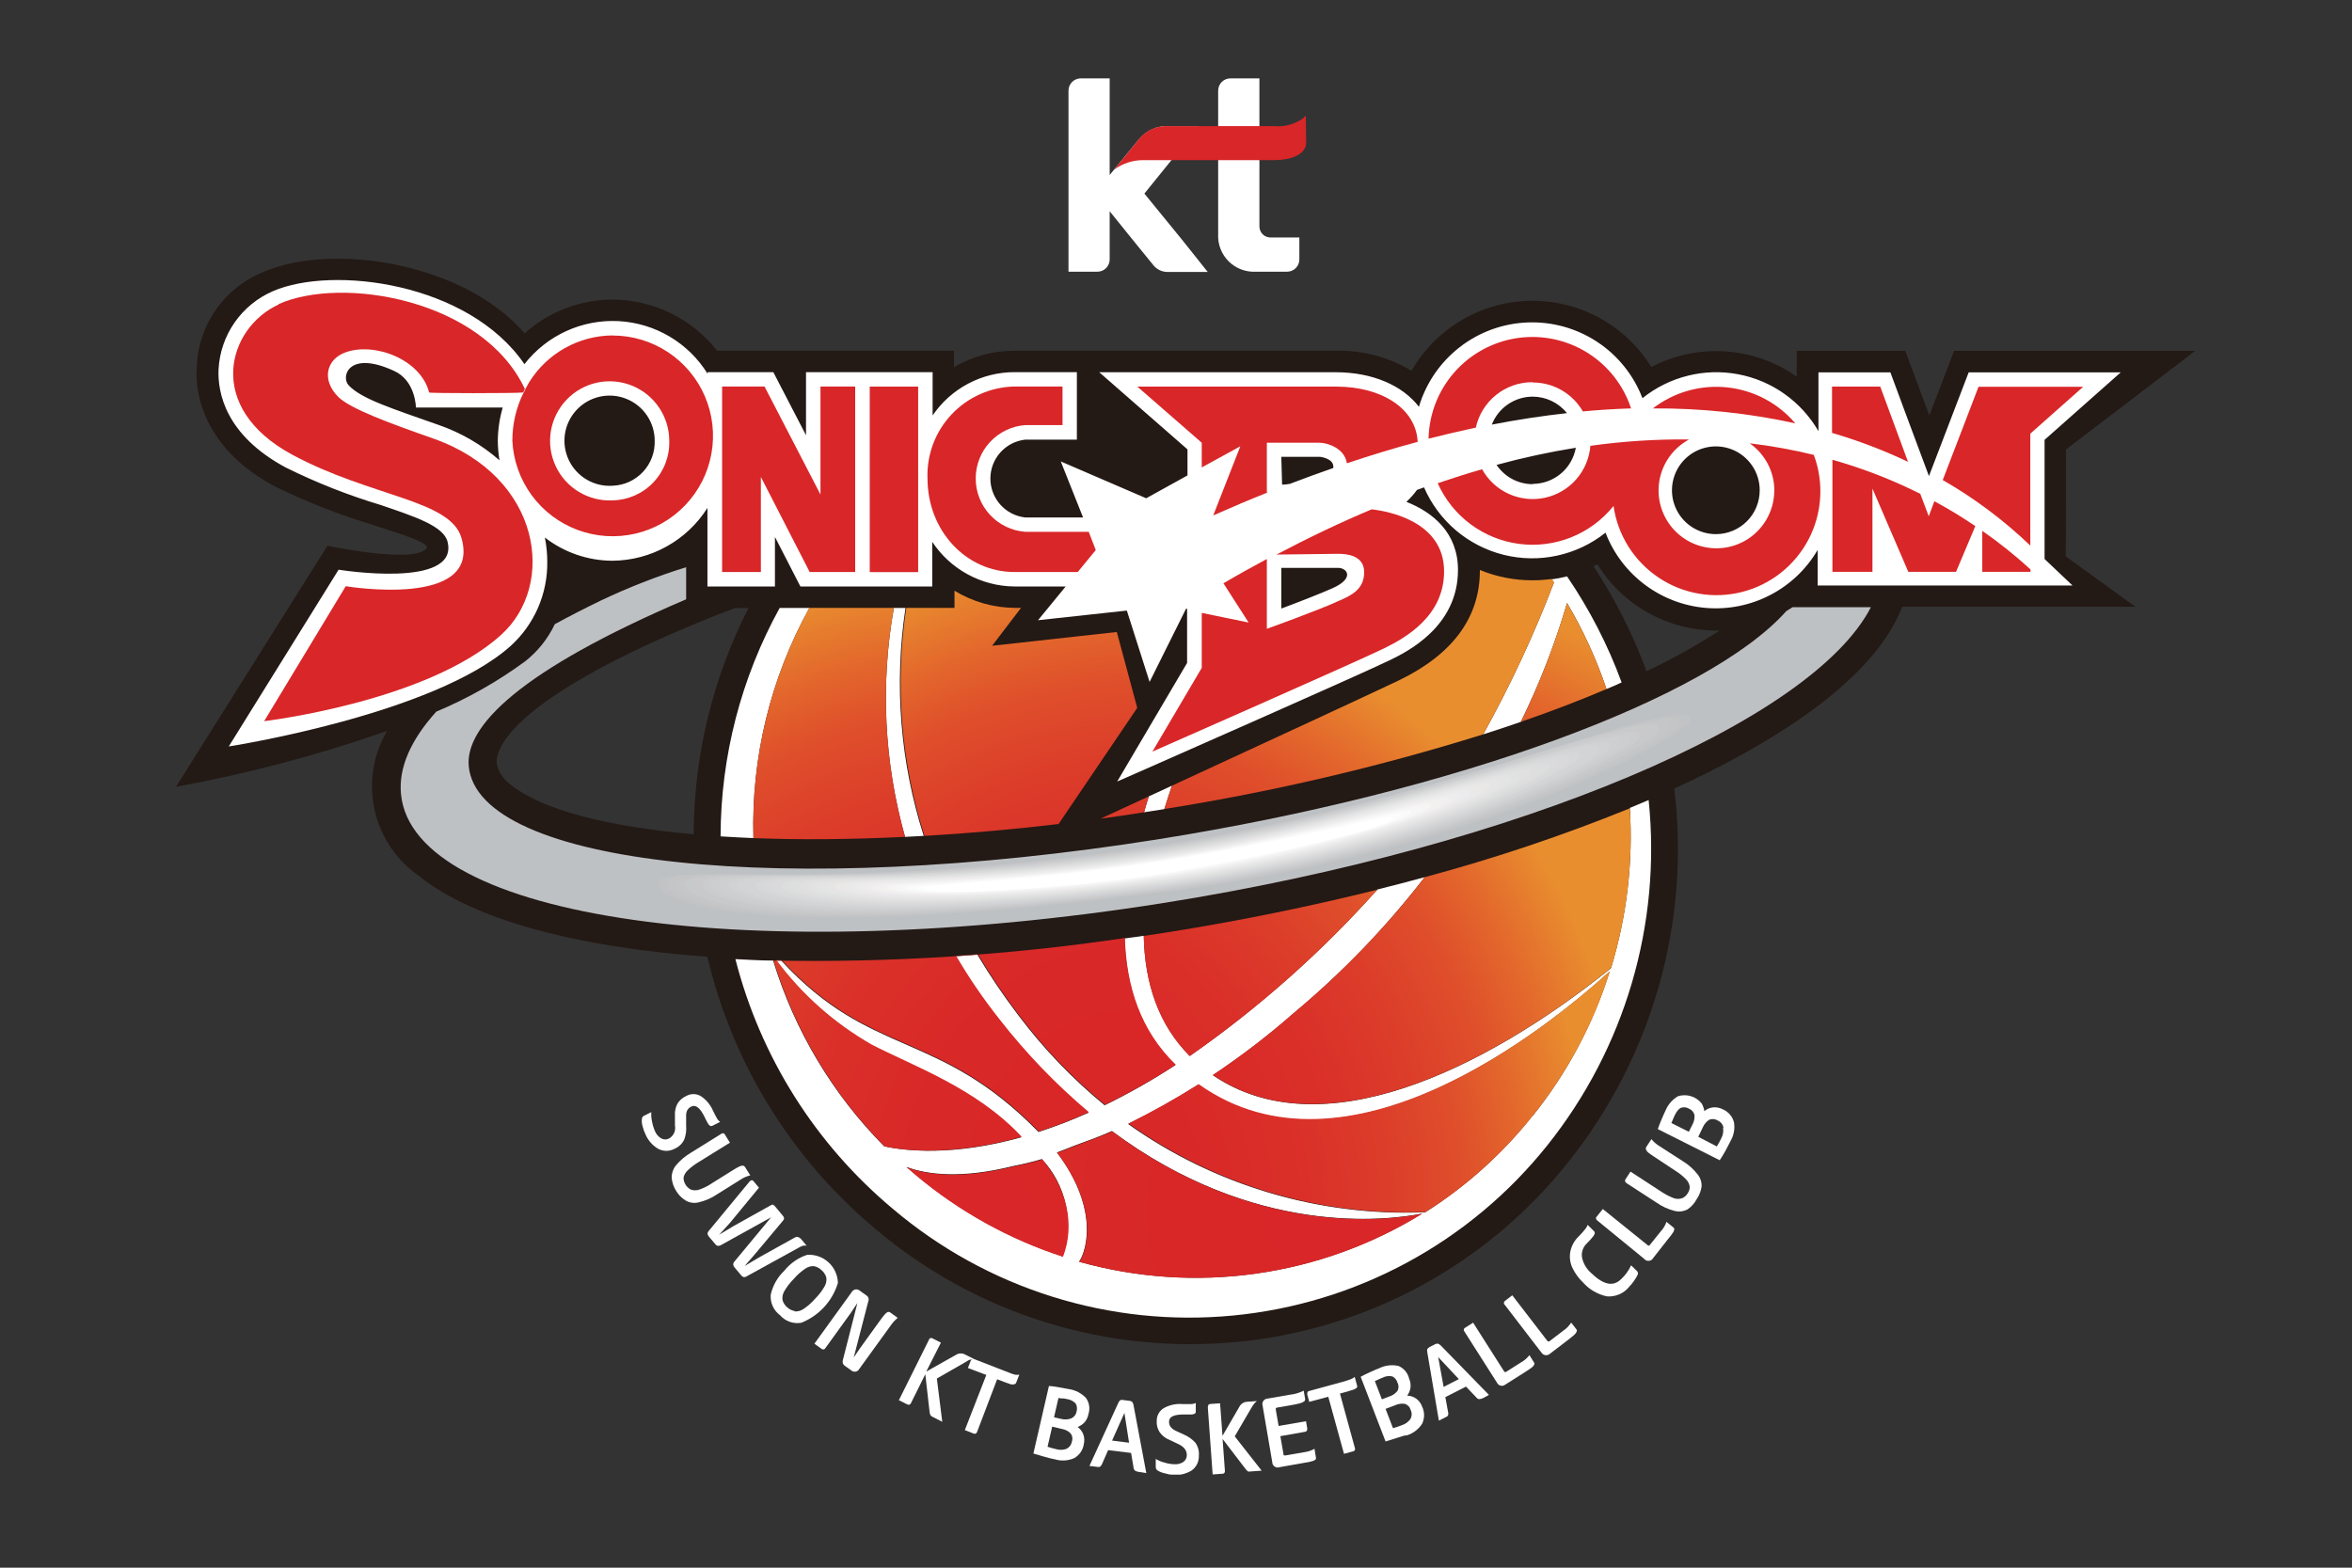 <svg width="120" height="80" viewBox="0 0 120 80" fill="none" xmlns="http://www.w3.org/2000/svg">
<rect x="0" y="0" width="120" height="80" fill="#333333" stroke="none"/>
<g clip-path="url(#clip0_869_4692)">
<path d="M60.306 12.231L58.387 9.879L61.172 6.435H59.651C59.355 6.418 59.059 6.472 58.787 6.593C58.516 6.713 58.277 6.897 58.092 7.129L56.616 8.93V4H55.14C54.974 4 54.815 4.066 54.698 4.183C54.581 4.3 54.515 4.459 54.515 4.625V13.865H55.991C56.157 13.865 56.316 13.799 56.433 13.682C56.55 13.564 56.616 13.405 56.616 13.24V10.78L57.806 12.256L58.82 13.501C58.906 13.617 59.019 13.713 59.149 13.778C59.279 13.844 59.422 13.879 59.568 13.879H61.619L60.306 12.231Z" fill="white"/>
<path d="M64.074 13.865C63.819 13.879 63.563 13.839 63.324 13.748C63.085 13.657 62.868 13.517 62.686 13.336C62.505 13.156 62.364 12.939 62.271 12.7C62.179 12.462 62.138 12.206 62.151 11.951V4.625C62.151 4.542 62.167 4.461 62.199 4.385C62.23 4.308 62.277 4.239 62.335 4.181C62.394 4.123 62.463 4.077 62.54 4.046C62.616 4.015 62.698 3.999 62.78 4H64.256V11.557C64.256 11.706 64.316 11.848 64.421 11.954C64.526 12.059 64.668 12.118 64.817 12.118H66.293V13.24C66.293 13.405 66.228 13.564 66.11 13.682C65.993 13.799 65.834 13.865 65.668 13.865H64.074Z" fill="white"/>
<path d="M66.623 5.894L66.495 6.032C66.049 6.347 65.504 6.491 64.96 6.435H59.617C59.319 6.417 59.022 6.473 58.751 6.598C58.48 6.723 58.245 6.914 58.067 7.154L57.9 7.36L56.837 8.664C57.263 8.345 57.781 8.172 58.313 8.172H64.99C65.801 8.172 66.579 7.931 66.643 7.326C66.645 7.3 66.645 7.273 66.643 7.247L66.623 5.894Z" fill="#D92628"/>
<path d="M105.407 22.937L112 17.904H99.7L98.436 21.2L97.206 17.904H91.671V19.222C90.599 18.465 89.339 18.018 88.03 17.932C86.721 17.845 85.413 18.121 84.251 18.73C83.603 17.681 82.693 16.818 81.611 16.226C80.529 15.633 79.312 15.332 78.079 15.351C76.846 15.371 75.638 15.71 74.575 16.336C73.513 16.962 72.63 17.853 72.015 18.922C70.859 18.224 69.528 17.869 68.178 17.899H51.76C50.675 17.897 49.61 18.186 48.675 18.735V17.899H36.591C35.955 17.09 35.145 16.436 34.22 15.983C33.296 15.531 32.282 15.293 31.253 15.286C29.596 15.293 28 15.907 26.766 17.013C23.637 13.377 16.926 12.379 13.482 13.864C12.482 14.255 11.62 14.934 11.007 15.815C10.394 16.697 10.056 17.741 10.038 18.814C10.038 18.868 9.605 22.47 14.028 24.826C15.647 25.617 17.327 26.276 19.052 26.794C20.099 27.153 21.92 27.655 21.772 27.975C21.162 28.792 16.705 27.852 16.705 27.852L8.98 40.152C12.639 39.483 16.24 38.529 19.75 37.298C19.036 38.512 18.808 39.951 19.112 41.325C19.416 42.7 20.23 43.909 21.389 44.708C24.159 46.937 29.384 48.329 36.09 48.826C37.372 54.258 40.379 59.129 44.66 62.71C47.203 64.863 50.153 66.482 53.334 67.472C56.516 68.461 59.864 68.801 63.179 68.472C66.456 68.151 69.635 67.174 72.526 65.599C75.418 64.025 77.963 61.884 80.01 59.306C82.134 56.646 83.707 53.59 84.636 50.315C85.565 47.041 85.832 43.614 85.422 40.236L86.328 39.818C90.667 37.736 95.626 34.661 97.053 30.962H108.945L105.397 28.393L105.407 22.937ZM25.344 38.976C25.211 37.549 27.986 34.676 37.492 31.026H38.19C36.364 34.602 35.405 38.557 35.391 42.573C30.997 42.184 27.676 41.338 26.087 40.063C25.706 39.813 25.439 39.422 25.344 38.976ZM84 34.243C83.309 32.362 82.403 30.568 81.299 28.895L81.501 28.797C82.14 29.83 83.032 30.683 84.093 31.274C85.153 31.866 86.348 32.176 87.562 32.177H87.735C86.543 32.951 85.301 33.643 84.015 34.248" fill="#231915"/>
<path d="M46.175 42.706L47.13 42.656C45.928 38.903 45.61 34.922 46.2 31.025H45.605C44.911 34.912 45.106 38.905 46.175 42.706Z" fill="white"/>
<path d="M79.287 29.717C78.267 32.386 77.059 34.978 75.671 37.476C76.325 37.269 76.97 37.053 77.594 36.836C78.552 34.885 79.34 32.855 79.951 30.77C80.773 32.16 81.447 33.633 81.963 35.163L82.426 34.967L82.736 34.824C82.034 32.912 81.098 31.095 79.951 29.412C79.694 29.478 79.432 29.529 79.169 29.564L79.287 29.737" fill="white"/>
<path d="M41.295 31.025H39.779C37.809 34.595 36.772 38.604 36.764 42.681C37.31 42.715 37.87 42.745 38.441 42.769C38.322 38.67 39.308 34.614 41.295 31.025Z" fill="white"/>
<path d="M58.815 41.382L59.405 41.289C59.528 40.89 59.656 40.492 59.794 40.093L58.613 40.639C58.525 40.91 58.446 41.18 58.367 41.451L58.815 41.382Z" fill="white"/>
<path d="M82.2 49.402C75.651 54.676 67.376 58.617 61.88 54.868C63.33 53.902 64.714 52.84 66.023 51.69C68.491 49.63 70.726 47.307 72.689 44.762C71.895 44.979 71.09 45.189 70.274 45.392C67.425 48.585 64.213 51.435 60.704 53.884C59.115 52.29 58.407 50.179 58.357 47.754L57.373 47.891C57.447 50.351 58.175 52.629 59.971 54.351C58.812 55.11 57.605 55.795 56.36 56.403C54.718 55.056 53.244 53.518 51.966 51.822C51.209 50.827 50.508 49.791 49.865 48.718L48.763 48.801C49.418 49.922 50.149 50.995 50.953 52.014C52.312 53.758 53.849 55.356 55.538 56.782C54.705 57.155 53.853 57.484 52.985 57.766C47.858 52.516 44.468 54.026 39.863 49.023H39.597C40.9 50.774 42.55 52.238 44.444 53.323C46.539 54.415 49.792 55.542 52.109 58.036C48.596 59.02 46.161 58.725 45.113 58.499C42.482 55.845 40.537 52.591 39.445 49.018C38.795 49.018 38.151 48.974 37.521 48.944C38.793 53.925 41.598 58.379 45.541 61.677C47.924 63.702 50.69 65.229 53.674 66.166C56.658 67.103 59.799 67.432 62.913 67.132C66.026 66.833 69.047 65.912 71.798 64.424C74.549 62.936 76.974 60.911 78.928 58.469C82.907 53.498 84.77 47.16 84.114 40.826L83.154 41.23C83.326 43.982 83.003 46.743 82.2 49.382M54.234 64.117C51.489 63.225 48.942 61.812 46.731 59.955C46.569 59.822 46.412 59.684 46.239 59.547C47.342 59.955 49.078 60.157 51.715 59.498C52.178 59.409 52.66 59.296 53.157 59.148C53.769 59.802 54.19 60.61 54.377 61.486C54.563 62.361 54.507 63.271 54.215 64.117M55.061 64.373C55.464 63.778 56.045 61.613 53.924 58.809C54.21 58.705 54.51 58.587 54.815 58.464C55.484 58.223 56.261 57.933 56.729 57.717C63.991 63.129 70.756 62.282 72.561 61.928C69.973 63.525 67.081 64.568 64.069 64.991C61.057 65.415 57.99 65.209 55.061 64.388M78.185 56.944C76.649 58.879 74.8 60.542 72.714 61.864C67.302 62.08 61.97 60.495 57.555 57.357C58.784 56.752 59.98 56.082 61.137 55.35C68.714 60.762 78.982 52.432 82.126 49.574C81.286 52.258 79.951 54.761 78.19 56.954" fill="white"/>
<path d="M104.315 22.445L108.202 19.001H100.443C100.443 19.001 99.144 22.386 98.416 24.295C97.698 22.386 96.448 19.001 96.448 19.001H92.778V22.002C92.344 21.251 91.752 20.602 91.044 20.101C90.336 19.599 89.528 19.257 88.675 19.097C87.822 18.937 86.945 18.963 86.103 19.175C85.261 19.386 84.475 19.776 83.799 20.32C83.348 19.144 82.541 18.139 81.49 17.446C80.439 16.753 79.198 16.406 77.939 16.454C76.681 16.502 75.47 16.943 74.476 17.715C73.481 18.487 72.753 19.551 72.394 20.758C71.567 19.68 70.037 18.996 68.158 18.996H56.084L60.586 22.932V24.261L58.48 25.427L54.121 23.547L55.258 26.406H52.306C51.817 26.351 51.366 26.119 51.038 25.752C50.711 25.386 50.53 24.912 50.53 24.421C50.53 23.929 50.711 23.455 51.038 23.089C51.366 22.722 51.817 22.49 52.306 22.435H54.943V18.991H51.76C50.936 18.991 50.125 19.192 49.397 19.577C48.669 19.962 48.046 20.519 47.583 21.2V18.991H41.123V22.209C40.395 20.797 39.455 18.991 39.455 18.991H36.104V19.075C35.619 18.294 34.953 17.641 34.161 17.173C33.37 16.705 32.477 16.436 31.559 16.387C30.641 16.339 29.724 16.513 28.888 16.896C28.052 17.278 27.32 17.857 26.756 18.583C23.913 14.421 16.98 13.535 13.925 14.858C13.136 15.199 12.457 15.754 11.967 16.46C11.477 17.166 11.194 17.995 11.15 18.854C11.101 20.005 11.48 22.189 14.569 23.852C16.131 24.627 17.756 25.269 19.425 25.771C21.202 26.376 22.638 26.849 22.835 27.651C23.43 30.071 17.275 29.072 17.275 29.072L11.672 38.091C11.672 38.091 22.146 36.472 26.063 32.954C26.657 32.413 27.13 31.751 27.451 31.013C27.771 30.275 27.932 29.478 27.922 28.674C27.923 28.256 27.881 27.839 27.799 27.429C28.785 28.194 29.996 28.61 31.243 28.615C32.213 28.608 33.166 28.358 34.013 27.886C34.861 27.415 35.577 26.739 36.094 25.919V29.928H39.538V27.4C40.08 28.448 40.837 29.928 40.837 29.928H47.563V27.651C48.021 28.342 48.641 28.911 49.369 29.308C50.097 29.705 50.911 29.918 51.74 29.928H54.372L52.96 31.65L57.492 31.158L58.653 34.799L60.512 31.065H60.566V33.83L56.999 39.882L59.071 38.971C59.489 38.784 69.373 34.435 70.903 33.692C71.764 33.274 74.387 31.995 74.387 29.087C74.387 27.178 73.093 26.135 71.754 25.609C71.955 25.424 72.136 25.22 72.296 24.999L72.655 24.871C73.022 25.717 73.579 26.468 74.283 27.065C74.987 27.661 75.819 28.088 76.714 28.312C77.609 28.535 78.544 28.55 79.446 28.354C80.348 28.158 81.192 27.758 81.914 27.183C82.322 28.242 83.02 29.164 83.929 29.843C84.837 30.522 85.919 30.932 87.05 31.024C88.18 31.116 89.314 30.887 90.32 30.363C91.327 29.84 92.165 29.043 92.738 28.064V29.879H105.742L104.315 28.526V22.445ZM25.477 23.483C24.568 22.688 23.514 22.077 22.373 21.683C20.07 20.866 18.437 20.364 17.787 19.66C17.379 19.223 17.787 17.855 20.104 18.927C21.206 19.419 21.221 20.797 21.221 20.797H25.649C25.488 21.348 25.403 21.92 25.398 22.494C25.401 22.824 25.429 23.153 25.482 23.478M31.258 24.787C30.797 24.819 30.337 24.711 29.938 24.477C29.539 24.244 29.22 23.896 29.021 23.479C28.823 23.062 28.755 22.595 28.825 22.138C28.896 21.681 29.102 21.256 29.418 20.919C29.733 20.581 30.143 20.346 30.593 20.244C31.044 20.142 31.515 20.178 31.945 20.348C32.375 20.517 32.744 20.812 33.004 21.194C33.264 21.576 33.403 22.027 33.403 22.489C33.422 23.078 33.207 23.65 32.805 24.081C32.403 24.511 31.847 24.765 31.258 24.787ZM65.373 23.311H67.341C67.341 23.311 68.025 23.385 68.025 23.803C68.032 23.829 68.032 23.856 68.025 23.882C67.3 24.134 66.564 24.403 65.816 24.689C65.683 24.715 65.548 24.73 65.413 24.733L65.373 23.311ZM67.976 30.022C67.391 30.283 66.219 30.74 65.373 31.055V28.979H68.281C68.714 28.979 69.147 29.5 67.976 30.022ZM78.2 20.241C78.535 20.242 78.866 20.318 79.168 20.463C79.471 20.609 79.737 20.82 79.946 21.082C78.711 21.22 77.432 21.412 76.114 21.668C76.277 21.247 76.564 20.886 76.936 20.632C77.308 20.377 77.749 20.241 78.2 20.241ZM78.2 24.708C77.835 24.707 77.477 24.617 77.155 24.446C76.833 24.274 76.559 24.026 76.355 23.724C77.686 23.36 79.036 23.068 80.399 22.849C80.307 23.365 80.036 23.833 79.634 24.17C79.232 24.507 78.724 24.692 78.2 24.694M87.548 27.257C87.105 27.258 86.671 27.127 86.302 26.882C85.933 26.636 85.645 26.287 85.475 25.877C85.305 25.468 85.261 25.017 85.347 24.583C85.433 24.148 85.647 23.749 85.96 23.435C86.273 23.122 86.672 22.909 87.107 22.823C87.542 22.736 87.992 22.781 88.402 22.951C88.811 23.121 89.16 23.409 89.406 23.778C89.652 24.146 89.782 24.58 89.781 25.023C89.781 25.616 89.546 26.184 89.127 26.603C88.708 27.021 88.14 27.257 87.548 27.257Z" fill="white"/>
<path d="M61.9 26.302C62.844 25.884 63.769 25.491 64.684 25.127H64.635V22.593H67.322C67.705 22.593 68.601 22.858 68.719 23.641C69.954 23.227 71.154 22.863 72.33 22.548C72.251 20.856 70.505 19.729 68.178 19.729H58.028L61.314 22.593V23.852L63.282 22.775L61.9 26.302Z" fill="#D92628"/>
<path d="M68.276 28.261C68.689 28.261 69.6 28.329 69.6 29.2C69.6 30.071 68.955 30.386 68.276 30.676C67.292 31.134 64.635 32.088 64.635 32.088V28.526C63.907 28.92 63.159 29.328 62.421 29.766L63.705 31.768L61.314 31.276V34.081L58.795 38.356C58.795 38.356 69.073 33.835 70.603 33.092C71.72 32.546 73.678 31.439 73.678 29.156C73.678 26.607 70.829 26.086 69.983 25.992C68.419 26.648 66.8 27.418 65.127 28.3L68.276 28.261Z" fill="#D92628"/>
<path d="M31.253 17.117C30.401 17.123 29.565 17.345 28.822 17.761C28.078 18.177 27.453 18.775 27.002 19.498L26.914 19.655L26.796 19.867V19.896L26.712 20.039C26.333 20.804 26.138 21.646 26.141 22.499C26.191 23.5 26.534 24.464 27.126 25.272C27.719 26.08 28.535 26.697 29.475 27.045C30.414 27.394 31.435 27.459 32.412 27.233C33.388 27.007 34.276 26.5 34.967 25.774C35.658 25.048 36.12 24.135 36.297 23.149C36.475 22.163 36.359 21.146 35.964 20.225C35.569 19.304 34.913 18.52 34.076 17.968C33.24 17.416 32.26 17.122 31.258 17.122M31.258 25.535C30.651 25.565 30.049 25.413 29.529 25.098C29.009 24.783 28.596 24.319 28.342 23.766C28.088 23.214 28.006 22.598 28.106 21.998C28.206 21.399 28.484 20.843 28.903 20.402C29.322 19.962 29.863 19.657 30.457 19.527C31.051 19.398 31.67 19.449 32.234 19.675C32.799 19.901 33.283 20.29 33.623 20.794C33.964 21.297 34.146 21.891 34.146 22.499C34.157 22.889 34.091 23.276 33.952 23.64C33.812 24.003 33.602 24.336 33.334 24.618C33.066 24.9 32.744 25.127 32.388 25.284C32.031 25.441 31.647 25.526 31.258 25.535Z" fill="#D92628"/>
<path d="M14.22 15.537C11.632 16.713 10.387 20.767 14.919 23.208C18.924 25.363 22.988 25.5 23.544 27.454C24.582 31.08 17.64 29.914 17.64 29.914L13.477 36.802C13.477 36.802 21.772 35.818 25.556 32.408C28.409 29.845 27.622 24.325 22.112 22.381C19.898 21.604 17.881 20.866 17.266 20.261C16.38 19.385 16.66 18.337 17.61 17.988C19.086 17.436 21.467 18.332 21.895 20.029C21.895 20.074 26.323 20.074 26.692 20.029C26.722 19.965 26.751 19.911 26.781 19.852C24.621 15.257 17.433 14.071 14.205 15.523" fill="#D92628"/>
<path d="M41.861 25.235L39.007 19.724H36.842V29.19H38.82V24.339L41.31 29.19H43.632V19.724H41.861V25.235Z" fill="#D92628"/>
<path d="M46.845 19.729H44.375V29.195H46.845V19.729Z" fill="#D92628"/>
<path d="M55.548 27.139H52.311C51.623 27.088 50.98 26.779 50.511 26.274C50.041 25.769 49.781 25.105 49.781 24.416C49.781 23.726 50.041 23.062 50.511 22.557C50.98 22.052 51.623 21.743 52.311 21.692H54.21V19.724H51.75C51.149 19.737 50.557 19.869 50.008 20.113C49.46 20.356 48.965 20.707 48.553 21.144C48.141 21.581 47.819 22.095 47.608 22.657C47.397 23.219 47.3 23.818 47.322 24.418C47.322 27.08 49.29 29.19 51.75 29.19H54.987L55.907 28.069L55.548 27.139Z" fill="#D92628"/>
<path d="M101.137 29.181H103.597V29.058C102.821 28.348 102 27.69 101.137 27.09V29.181Z" fill="#D92628"/>
<path d="M103.587 22.13L106.283 19.739H100.945L99.119 24.497C100.739 25.426 102.239 26.55 103.587 27.842V22.13Z" fill="#D92628"/>
<path d="M95.931 19.729H93.471V22.091C94.8 22.481 96.097 22.974 97.348 23.567L95.931 19.729Z" fill="#D92628"/>
<path d="M98.406 26.346L97.973 25.2C96.538 24.48 95.037 23.898 93.491 23.463V29.18H95.533V24.934L97.363 29.18H99.798L100.782 26.848C100.108 26.389 99.41 25.965 98.691 25.579L98.406 26.346Z" fill="#D92628"/>
<path d="M78.195 19.518C78.714 19.517 79.225 19.652 79.675 19.912C80.125 20.171 80.498 20.544 80.758 20.994C81.604 20.915 82.431 20.866 83.218 20.841C82.828 19.653 82.03 18.641 80.965 17.984C79.9 17.328 78.637 17.069 77.4 17.254C76.163 17.439 75.031 18.056 74.205 18.995C73.379 19.934 72.912 21.136 72.886 22.386C73.703 22.18 74.51 21.988 75.297 21.82C75.442 21.162 75.808 20.573 76.334 20.151C76.861 19.729 77.516 19.501 78.19 19.503" fill="#D92628"/>
<path d="M90.524 25.048C90.521 25.569 90.379 26.08 90.114 26.529C89.849 26.978 89.47 27.349 89.015 27.604C88.56 27.859 88.046 27.988 87.524 27.98C87.003 27.972 86.493 27.825 86.047 27.556C85.6 27.286 85.233 26.903 84.983 26.446C84.733 25.989 84.608 25.473 84.621 24.952C84.635 24.431 84.786 23.922 85.06 23.479C85.334 23.035 85.72 22.671 86.18 22.425C84.495 22.408 82.811 22.516 81.142 22.75C81.091 23.383 80.839 23.982 80.421 24.459C80.004 24.936 79.443 25.267 78.823 25.401C78.204 25.535 77.557 25.466 76.979 25.204C76.402 24.942 75.924 24.501 75.617 23.946C74.875 24.159 74.121 24.397 73.353 24.659C73.723 25.488 74.3 26.209 75.028 26.751C75.757 27.293 76.612 27.639 77.512 27.756C78.413 27.872 79.328 27.755 80.17 27.416C81.013 27.078 81.754 26.528 82.323 25.82C82.428 26.557 82.688 27.264 83.085 27.894C83.481 28.524 84.006 29.063 84.625 29.477C85.244 29.891 85.943 30.17 86.677 30.295C87.411 30.421 88.163 30.391 88.884 30.207C89.606 30.023 90.28 29.689 90.864 29.227C91.448 28.765 91.928 28.185 92.273 27.526C92.618 26.866 92.82 26.141 92.866 25.398C92.912 24.655 92.802 23.91 92.541 23.213C91.464 22.95 90.371 22.753 89.27 22.622C89.66 22.895 89.978 23.258 90.197 23.68C90.416 24.103 90.53 24.572 90.529 25.048" fill="#D92628"/>
<path d="M91.597 21.604C90.716 20.567 89.469 19.91 88.116 19.768C86.763 19.626 85.407 20.01 84.33 20.841C86.773 20.825 89.21 21.081 91.597 21.604Z" fill="#D92628"/>
<path d="M91.454 30.986C91.351 31.05 91.247 31.124 91.139 31.183C87.203 35.611 74.436 40.393 59.031 42.838C40.124 45.835 24.404 44.167 23.917 39.109C23.721 37.092 26.436 34.248 35.007 30.583V28.944C33.521 29.407 32.069 29.974 30.663 30.642C29.836 31.042 29.051 31.445 28.306 31.852C27.956 32.592 27.439 33.24 26.796 33.746C25.391 34.779 23.868 35.642 22.259 36.315C20.97 37.746 20.326 39.168 20.459 40.526C21.074 46.922 38.481 49.382 59.327 46.086C77.594 43.188 92.453 36.811 95.454 30.986H91.454Z" fill="#BEC1C4"/>
<path d="M58.962 45.618C37.064 48.378 33.275 45.82 33.142 45.21C32.823 43.69 40.975 45.795 58.726 43.153C73.909 40.895 87.508 34.676 86.692 36.684C86.446 37.289 76.679 43.385 58.962 45.618Z" fill="#BEC1C4"/>
<path d="M58.977 45.584C37.649 48.275 33.723 45.82 33.595 45.215C33.275 43.739 41.369 45.766 58.741 43.183C73.634 40.964 86.923 34.883 86.185 36.841C85.963 37.431 76.345 43.39 58.977 45.584Z" fill="#C1C3C5"/>
<path d="M58.997 45.544C38.239 48.177 34.176 45.82 34.043 45.215C33.733 43.788 41.757 45.736 58.756 43.207C73.358 41.033 86.308 35.089 85.673 37.003C85.476 37.579 75.966 43.399 58.997 45.544Z" fill="#C3C5C7"/>
<path d="M59.017 45.51C38.845 48.073 34.628 45.82 34.495 45.22C34.185 43.837 42.151 45.712 58.771 43.252C73.078 41.116 85.747 35.321 85.166 37.185C84.989 37.751 75.612 43.414 59.017 45.549" fill="#C5C6C8"/>
<path d="M59.036 45.475C39.41 47.975 35.076 45.82 34.928 45.22C34.628 43.886 42.53 45.682 58.771 43.252C72.788 41.156 85.142 35.503 84.645 37.318C84.492 37.869 75.238 43.389 59.022 45.466" fill="#C7C9CA"/>
<path d="M59.051 45.441C40.001 47.872 35.529 45.82 35.391 45.225C35.101 43.931 42.933 45.653 58.8 43.286C72.522 41.234 84.566 35.724 84.148 37.486C84.02 38.032 74.898 43.389 59.056 45.441" fill="#C9C9CC"/>
<path d="M59.071 45.407C40.586 47.768 35.976 45.825 35.843 45.224C35.553 43.98 43.327 45.628 58.82 43.311C72.246 41.303 83.981 35.931 83.641 37.648C83.533 38.184 74.539 43.409 59.071 45.407Z" fill="#CBCCCE"/>
<path d="M59.09 45.372C41.172 47.67 36.429 45.825 36.291 45.23C36.011 44.029 43.715 45.599 58.835 43.335C71.966 41.367 83.735 36.251 83.129 37.81C83.159 38.346 74.185 43.414 59.09 45.372Z" fill="#CCCECF"/>
<path d="M59.11 45.338C41.762 47.567 36.882 45.83 36.739 45.23C36.468 44.078 44.119 45.569 58.849 43.365C71.691 41.436 83.193 36.477 82.623 37.953C82.687 38.479 73.826 43.399 59.11 45.333" fill="#CECFD1"/>
<path d="M59.13 45.298C42.348 47.468 37.329 45.825 37.192 45.234C36.926 44.123 44.498 45.544 58.864 43.389C71.41 41.505 82.657 36.698 82.111 38.13C82.219 38.652 73.472 43.419 59.13 45.298Z" fill="#D0D2D3"/>
<path d="M59.145 45.254C42.933 47.355 37.782 45.815 37.639 45.225C37.379 44.162 44.891 45.505 58.879 43.404C71.135 41.564 82.116 36.915 81.604 38.282C81.747 38.775 73.112 43.414 59.145 45.254Z" fill="#D3D4D4"/>
<path d="M59.164 45.254C43.523 47.291 38.235 45.849 38.087 45.254C37.836 44.236 45.28 45.5 58.894 43.458C70.859 41.657 81.575 37.161 81.097 38.469C81.279 38.961 72.734 43.444 59.164 45.244" fill="#D4D4D7"/>
<path d="M59.199 45.195C44.124 47.163 38.697 45.825 38.535 45.239C38.289 44.255 45.669 45.461 58.904 43.468C70.574 41.707 81.043 37.372 80.581 38.617C80.802 39.109 72.394 43.434 59.179 45.195" fill="#D5D7D8"/>
<path d="M59.199 45.161C44.694 47.06 39.13 45.83 38.982 45.244C38.746 44.314 46.057 45.431 58.923 43.493C70.298 41.776 80.492 37.589 80.079 38.775C80.34 39.267 72.045 43.439 59.204 45.17" fill="#D9D9D9"/>
<path d="M59.199 45.126C45.265 46.961 39.568 45.83 39.415 45.249C39.189 44.364 46.436 45.402 58.923 43.522C70.003 41.844 79.941 37.82 79.548 38.937C79.848 39.429 71.676 43.439 59.199 45.126Z" fill="#DAD9DB"/>
<path d="M59.238 45.092C45.87 46.858 40.05 45.83 39.888 45.249C39.671 44.413 46.849 45.377 58.958 43.547C69.747 41.913 79.42 38.046 79.061 39.119C79.4 39.577 71.331 43.463 59.238 45.111" fill="#DCDDDD"/>
<path d="M59.258 45.057C46.466 46.76 40.488 45.83 40.335 45.254C40.129 44.457 47.223 45.348 58.972 43.572C69.467 41.977 78.879 38.268 78.554 39.262C78.928 39.709 70.972 43.449 59.258 45.057Z" fill="#DEDEDE"/>
<path d="M59.277 45.018C47.051 46.681 40.941 45.83 40.783 45.254C40.586 44.506 47.632 45.318 58.987 43.601C69.191 42.046 78.342 38.494 78.042 39.419C78.46 39.862 70.618 43.478 59.277 45.018Z" fill="#E1E0E0"/>
<path d="M59.292 44.983C47.637 46.583 41.388 45.83 41.236 45.259C41.044 44.551 48.02 45.294 59.002 43.626C68.916 42.115 77.801 38.706 77.535 39.581C77.988 40.014 70.264 43.483 59.292 44.993" fill="#E1E2E2"/>
<path d="M59.312 44.949C48.222 46.479 41.841 45.83 41.684 45.259C41.502 44.6 48.414 45.259 59.022 43.65C68.635 42.174 77.265 38.942 77.024 39.744C77.516 40.162 69.904 43.488 59.312 44.949Z" fill="#E4E4E4"/>
<path d="M59.331 44.915C48.813 46.391 42.294 45.835 42.136 45.264C41.979 44.693 48.803 45.234 59.036 43.675C68.384 42.253 76.748 39.168 76.517 39.906C77.048 40.314 69.55 43.493 59.331 44.915Z" fill="#E6E5E5"/>
<path d="M59.351 44.88C49.398 46.277 42.746 45.835 42.584 45.264C42.422 44.693 49.196 45.21 59.051 43.704C68.079 42.317 76.183 39.389 76.005 40.063C76.581 40.467 69.191 43.507 59.351 44.88Z" fill="#E9E8E7"/>
<path d="M59.366 44.846C49.983 46.179 43.194 45.83 43.032 45.269C42.869 44.708 49.585 45.18 59.066 43.729C67.804 42.386 75.646 39.616 75.499 40.226C76.109 40.62 68.837 43.498 59.366 44.846Z" fill="#EAE9EA"/>
<path d="M59.386 44.811C50.574 46.076 43.642 45.835 43.484 45.269C43.342 44.777 49.979 45.151 59.081 43.754C67.523 42.455 75.105 39.842 74.992 40.388C75.641 40.772 68.478 43.503 59.386 44.816" fill="#EBEAEC"/>
<path d="M59.405 44.762C51.159 45.963 44.099 45.825 43.932 45.254C43.799 44.816 50.367 45.106 59.095 43.778C67.248 42.519 74.569 40.059 74.48 40.541C75.169 40.915 68.124 43.493 59.405 44.767" fill="#EEEDEE"/>
<path d="M59.425 44.762C51.745 45.894 44.552 45.859 44.38 45.298C44.262 44.91 50.776 45.121 59.14 43.822C67.012 42.602 74.052 40.305 73.998 40.723C74.726 41.087 67.789 43.522 59.45 44.752" fill="#F1EFEF"/>
<path d="M59.44 44.703C52.335 45.766 45.005 45.835 44.832 45.279C44.724 44.929 51.15 45.067 59.13 43.832C66.692 42.656 73.486 40.511 73.462 40.88C74.229 41.234 67.41 43.522 59.44 44.713" fill="#F2F1F0"/>
<path d="M59.459 44.669C52.921 45.653 45.457 45.835 45.28 45.279C45.182 44.978 51.543 45.042 59.145 43.857C66.416 42.725 72.95 40.737 72.955 41.033C73.762 41.377 67.051 43.493 59.459 44.669Z" fill="#F5F5F5"/>
<path d="M59.479 44.634C53.506 45.559 45.915 45.835 45.703 45.284C45.62 45.023 51.912 45.013 59.135 43.886C66.111 42.794 72.384 40.964 72.419 41.19C73.26 41.53 66.667 43.517 59.45 44.634" fill="#F6F6F6"/>
<path d="M59.499 44.6C54.087 45.441 46.367 45.835 46.18 45.283C46.106 45.072 52.325 44.983 59.174 43.911C65.86 42.858 71.873 41.185 71.936 41.352C72.822 41.677 66.338 43.502 59.499 44.6Z" fill="#FAFAFA"/>
<path d="M59.514 44.565C54.682 45.343 46.825 45.835 46.628 45.289C46.564 45.116 52.719 44.959 59.189 43.936C65.585 42.952 71.331 41.412 71.43 41.515C72.35 41.83 65.978 43.483 59.514 44.565Z" fill="#FBFCFC"/>
<path d="M59.533 44.526C55.268 45.239 47.287 45.83 47.076 45.289C47.027 45.161 53.108 44.929 59.209 43.965C65.309 43.001 70.79 41.633 70.918 41.677C71.902 41.982 65.624 43.513 59.533 44.526Z" fill="white"/>
<path d="M45.605 31.02H41.295C39.308 34.61 38.322 38.668 38.441 42.769C40.822 42.863 43.425 42.838 46.175 42.706C45.109 38.903 44.914 34.909 45.605 31.02Z" fill="url(#paint0_radial_869_4692)"/>
<path d="M39.465 49.018C40.557 52.592 42.503 55.848 45.132 58.504C46.18 58.725 48.616 58.996 52.129 58.012C49.811 55.517 46.559 54.391 44.463 53.298C42.569 52.214 40.919 50.75 39.617 48.998H39.883C44.488 54.002 47.878 52.492 53.004 57.741C53.873 57.459 54.725 57.131 55.558 56.757C53.869 55.332 52.333 53.734 50.977 51.99C50.171 50.972 49.437 49.898 48.783 48.777L49.89 48.693C50.529 49.767 51.229 50.804 51.986 51.798C53.263 53.494 54.738 55.032 56.38 56.378C57.624 55.771 58.83 55.087 59.991 54.332C58.195 52.605 57.467 50.337 57.393 47.867C51.459 48.747 45.462 49.132 39.465 49.018Z" fill="url(#paint1_radial_869_4692)"/>
<path d="M50.618 32.954L52.094 31.02H51.784C50.696 31.014 49.629 30.712 48.699 30.145V31.02H46.239C45.649 34.919 45.967 38.901 47.169 42.656C49.378 42.528 51.671 42.327 54.008 42.051L58.023 36.123L56.98 32.251L50.618 32.954Z" fill="url(#paint2_radial_869_4692)"/>
<path d="M70.273 45.402C66.83 46.258 63.253 46.991 59.563 47.576L58.352 47.763C58.402 50.189 59.11 52.299 60.699 53.894C64.21 51.445 67.423 48.595 70.273 45.402Z" fill="url(#paint3_radial_869_4692)"/>
<path d="M53.177 59.168C52.685 59.316 52.193 59.429 51.735 59.517C49.098 60.177 47.361 59.975 46.259 59.566L46.727 59.975C48.939 61.83 51.488 63.243 54.234 64.137C54.874 62.474 54.411 60.619 53.177 59.168Z" fill="url(#paint4_radial_869_4692)"/>
<path d="M77.594 36.836C79.146 36.301 80.602 35.744 81.963 35.163C81.448 33.634 80.773 32.163 79.951 30.775C79.339 32.858 78.551 34.886 77.594 36.836Z" fill="url(#paint5_radial_869_4692)"/>
<path d="M72.684 44.777H72.689V44.772L72.684 44.777Z" fill="url(#paint6_radial_869_4692)"/>
<path d="M83.154 41.249C79.742 42.635 76.246 43.808 72.689 44.762C70.726 47.304 68.49 49.624 66.023 51.68C64.714 52.83 63.33 53.892 61.88 54.858C67.376 58.607 75.656 54.666 82.2 49.392C83.002 46.757 83.325 43.999 83.154 41.249Z" fill="url(#paint7_radial_869_4692)"/>
<path d="M72.739 61.849C74.825 60.527 76.674 58.864 78.21 56.929C79.971 54.736 81.305 52.233 82.145 49.549C79.002 52.408 68.734 60.723 61.157 55.325C59.999 56.058 58.804 56.728 57.575 57.333C61.99 60.475 67.323 62.064 72.739 61.849Z" fill="url(#paint8_radial_869_4692)"/>
<path d="M56.739 57.736C56.271 57.953 55.489 58.228 54.825 58.484C54.52 58.607 54.22 58.725 53.934 58.828C56.065 61.633 55.474 63.797 55.071 64.393C57.999 65.214 61.067 65.42 64.079 64.996C67.091 64.573 69.982 63.53 72.571 61.933C70.775 62.302 64.01 63.138 56.739 57.736Z" fill="url(#paint9_radial_869_4692)"/>
<path d="M59.405 41.289L58.815 41.387L59.405 41.289Z" fill="url(#paint10_radial_869_4692)"/>
<path d="M78.19 29.613C77.269 29.615 76.356 29.436 75.504 29.087V29.116C75.504 31.503 74.121 33.382 71.4 34.706C70.564 35.114 64.65 37.849 59.794 40.093C59.656 40.492 59.528 40.89 59.405 41.284C64.912 40.41 70.348 39.137 75.671 37.475C77.059 34.978 78.267 32.386 79.287 29.717L79.169 29.544C78.844 29.59 78.517 29.613 78.19 29.613Z" fill="url(#paint11_radial_869_4692)"/>
<path d="M58.613 40.639L56.153 41.776C56.891 41.677 57.629 41.569 58.377 41.451C58.446 41.18 58.525 40.91 58.613 40.639Z" fill="url(#paint12_radial_869_4692)"/>
<path d="M32.788 57.485C32.749 57.361 32.736 57.231 32.749 57.102C32.75 57.067 32.761 57.034 32.78 57.005C32.799 56.976 32.826 56.954 32.857 56.939L33.231 56.752C33.218 56.917 33.231 57.083 33.27 57.244C33.301 57.414 33.352 57.579 33.423 57.736C33.487 57.886 33.597 58.012 33.738 58.095C33.8 58.129 33.869 58.147 33.939 58.147C34.01 58.147 34.079 58.129 34.141 58.095C34.253 58.029 34.341 57.931 34.394 57.813C34.447 57.695 34.462 57.563 34.436 57.436V56.944C34.42 56.735 34.461 56.526 34.554 56.339C34.656 56.16 34.813 56.018 35.002 55.935C35.116 55.868 35.246 55.832 35.379 55.832C35.511 55.832 35.641 55.868 35.755 55.935C36.029 56.116 36.244 56.373 36.375 56.673C36.463 56.857 36.532 56.99 36.581 57.072C36.62 57.144 36.676 57.204 36.744 57.249L36.345 57.451C36.327 57.461 36.307 57.466 36.286 57.466C36.266 57.466 36.245 57.461 36.227 57.451C36.18 57.417 36.141 57.374 36.114 57.323C36.051 57.214 35.994 57.103 35.942 56.988C35.716 56.531 35.494 56.359 35.273 56.467C35.179 56.508 35.102 56.582 35.056 56.673C35.014 56.778 34.997 56.891 35.007 57.003V57.436C35.029 57.68 34.995 57.925 34.909 58.154C34.807 58.365 34.632 58.532 34.417 58.622C34.288 58.692 34.143 58.729 33.996 58.729C33.849 58.729 33.705 58.692 33.575 58.622C33.294 58.455 33.072 58.203 32.941 57.904C32.875 57.77 32.824 57.63 32.788 57.485Z" fill="white"/>
<path d="M34.269 60.108C34.264 59.882 34.337 59.661 34.476 59.483C34.696 59.217 34.961 58.993 35.258 58.819L36.793 57.864C36.808 57.852 36.825 57.842 36.844 57.836C36.862 57.83 36.882 57.828 36.901 57.83C36.931 57.83 36.955 57.854 36.985 57.898L37.241 58.312L35.652 59.296C35.443 59.419 35.25 59.566 35.076 59.734C34.974 59.832 34.903 59.959 34.874 60.098C34.875 60.225 34.91 60.349 34.977 60.456C35.044 60.564 35.14 60.651 35.253 60.708C35.389 60.754 35.536 60.754 35.671 60.708C35.902 60.63 36.12 60.521 36.321 60.383L37.408 59.704C37.546 59.62 37.649 59.562 37.723 59.527C37.777 59.497 37.838 59.482 37.9 59.483C37.925 59.486 37.948 59.494 37.968 59.508C37.989 59.522 38.006 59.54 38.018 59.562L38.279 59.98C38.094 60.025 37.919 60.103 37.762 60.211L36.581 60.949C36.296 61.142 35.977 61.28 35.642 61.357C35.422 61.412 35.189 61.381 34.992 61.269C34.79 61.148 34.621 60.979 34.5 60.777C34.37 60.576 34.291 60.346 34.269 60.108Z" fill="white"/>
<path d="M36.099 62.966C36.1 62.911 36.121 62.859 36.158 62.818L38.23 60.309L38.269 60.265C38.338 60.216 38.392 60.216 38.436 60.265L38.722 60.609L37.246 62.4L36.798 62.892L36.69 63.01L37.408 62.577L39.327 61.505C39.376 61.475 39.415 61.465 39.445 61.48C39.489 61.505 39.528 61.538 39.558 61.579L39.937 62.036C39.969 62.072 39.992 62.114 40.006 62.159C40.005 62.207 39.986 62.253 39.952 62.287L38.535 63.98L37.993 64.604L38.702 64.181L40.577 63.138C40.603 63.126 40.633 63.119 40.663 63.119C40.692 63.119 40.722 63.126 40.749 63.138C40.804 63.165 40.853 63.203 40.891 63.251L41.157 63.571C41.094 63.556 41.028 63.556 40.965 63.571C40.897 63.594 40.831 63.624 40.768 63.66L38.087 65.136C38.042 65.166 37.988 65.178 37.934 65.17C37.886 65.151 37.843 65.118 37.812 65.077L37.477 64.678C37.44 64.637 37.416 64.585 37.408 64.531C37.408 64.478 37.427 64.427 37.462 64.388L39.342 62.12L36.768 63.547C36.721 63.573 36.665 63.584 36.611 63.576C36.56 63.56 36.517 63.527 36.488 63.483L36.168 63.104C36.135 63.064 36.111 63.017 36.099 62.966Z" fill="white"/>
<path d="M39.322 66.071C39.427 65.6 39.67 65.172 40.02 64.841C40.322 64.463 40.727 64.182 41.187 64.034C41.384 64.022 41.583 64.05 41.77 64.116C41.956 64.182 42.128 64.286 42.274 64.42C42.42 64.554 42.537 64.716 42.619 64.897C42.701 65.077 42.746 65.272 42.751 65.47C42.612 65.928 42.372 66.348 42.048 66.7C41.724 67.051 41.326 67.326 40.882 67.502C40.683 67.536 40.48 67.519 40.29 67.451C40.101 67.384 39.932 67.27 39.799 67.118C39.637 66.999 39.509 66.839 39.425 66.656C39.342 66.473 39.306 66.271 39.322 66.071ZM40.542 66.922C40.699 66.933 40.855 66.892 40.985 66.804C41.208 66.657 41.41 66.48 41.585 66.277C41.778 66.086 41.944 65.869 42.077 65.633C42.156 65.496 42.184 65.335 42.156 65.18C42.113 65.04 42.031 64.916 41.92 64.821C41.815 64.719 41.684 64.647 41.541 64.614C41.384 64.602 41.228 64.643 41.098 64.732C40.875 64.881 40.673 65.06 40.498 65.264C40.305 65.455 40.14 65.672 40.006 65.908C39.929 66.044 39.901 66.202 39.927 66.356C39.972 66.497 40.055 66.624 40.168 66.72C40.273 66.814 40.403 66.877 40.542 66.902V66.922Z" fill="white"/>
<path d="M43.873 65.869L44.203 66.105C44.252 66.135 44.29 66.182 44.308 66.237C44.326 66.292 44.323 66.352 44.301 66.405L43.558 69.273L43.893 68.781L44.926 67.35C44.995 67.25 45.071 67.155 45.152 67.064C45.19 67.016 45.239 66.977 45.295 66.951C45.318 66.946 45.342 66.945 45.365 66.95C45.388 66.956 45.409 66.966 45.428 66.981L45.801 67.251C45.656 67.372 45.528 67.513 45.423 67.67L43.843 69.854C43.824 69.891 43.797 69.924 43.763 69.948C43.73 69.973 43.691 69.989 43.649 69.996C43.608 70.002 43.566 69.999 43.526 69.987C43.486 69.974 43.45 69.952 43.42 69.923L43.1 69.697C43.055 69.665 43.021 69.621 43.002 69.569C42.987 69.517 42.987 69.463 43.002 69.411L43.745 66.494C43.637 66.656 43.519 66.838 43.386 67.03L42.107 68.801C42.097 68.817 42.085 68.832 42.069 68.842C42.054 68.853 42.036 68.86 42.018 68.863C41.999 68.866 41.98 68.864 41.963 68.859C41.945 68.853 41.928 68.844 41.915 68.831L41.551 68.57L43.45 65.943C43.469 65.906 43.496 65.874 43.53 65.85C43.563 65.825 43.602 65.808 43.643 65.801C43.684 65.794 43.726 65.797 43.766 65.808C43.806 65.82 43.842 65.841 43.873 65.869Z" fill="white"/>
<path d="M47.578 68.299L48.006 68.516L47.258 69.992L48.763 69.145C48.833 69.098 48.915 69.07 49 69.067C49.067 69.06 49.135 69.072 49.196 69.101L49.688 69.347C49.62 69.355 49.552 69.37 49.487 69.391C49.437 69.391 49.354 69.456 49.251 69.514L47.799 70.346L48.075 72.555L47.583 72.304C47.54 72.286 47.502 72.257 47.474 72.221C47.453 72.172 47.439 72.121 47.43 72.068L47.209 70.129L46.476 71.606C46.469 71.624 46.458 71.64 46.444 71.653C46.429 71.666 46.412 71.676 46.394 71.681C46.376 71.687 46.356 71.689 46.337 71.686C46.318 71.683 46.3 71.675 46.284 71.665L45.861 71.453L47.391 68.378C47.395 68.359 47.404 68.34 47.416 68.325C47.429 68.309 47.445 68.297 47.464 68.289C47.482 68.282 47.502 68.278 47.522 68.28C47.542 68.282 47.561 68.288 47.578 68.299Z" fill="white"/>
<path d="M49.383 69.81L49.526 69.441C49.565 69.352 49.624 69.323 49.708 69.357L51.44 70.031C51.549 70.077 51.661 70.116 51.774 70.149C51.851 70.165 51.929 70.165 52.006 70.149L51.848 70.553C51.84 70.575 51.828 70.594 51.81 70.61C51.793 70.625 51.772 70.636 51.75 70.641C51.69 70.655 51.628 70.655 51.568 70.641L51.223 70.518L50.874 70.385L49.851 73.072C49.846 73.091 49.836 73.108 49.824 73.123C49.811 73.138 49.795 73.15 49.777 73.157C49.758 73.165 49.739 73.168 49.719 73.167C49.7 73.166 49.681 73.16 49.664 73.151L49.226 72.978L50.323 70.164L49.383 69.81Z" fill="white"/>
<path d="M53.295 74.341L52.724 74.174L53.516 70.73C53.664 70.73 53.841 70.764 54.047 70.799L54.539 70.887C54.869 70.938 55.173 71.095 55.405 71.335C55.49 71.453 55.546 71.589 55.568 71.733C55.59 71.876 55.578 72.023 55.533 72.162C55.505 72.32 55.434 72.469 55.327 72.59C55.229 72.69 55.112 72.768 54.982 72.821C55.114 72.916 55.215 73.047 55.273 73.2C55.327 73.358 55.336 73.529 55.297 73.692C55.276 73.841 55.22 73.984 55.135 74.108C55.05 74.233 54.937 74.336 54.805 74.41C54.495 74.547 54.146 74.568 53.821 74.469C53.713 74.454 53.536 74.41 53.295 74.341ZM54.402 73.938C54.477 73.904 54.542 73.852 54.592 73.787C54.642 73.722 54.674 73.645 54.687 73.564C54.713 73.492 54.72 73.415 54.707 73.34C54.694 73.265 54.662 73.194 54.613 73.136C54.492 73.021 54.34 72.946 54.175 72.919L53.683 72.801L53.447 73.829C53.599 73.88 53.753 73.923 53.91 73.957C54.074 74.001 54.247 73.994 54.407 73.938H54.402ZM54.672 72.373C54.739 72.341 54.798 72.292 54.843 72.232C54.887 72.172 54.916 72.102 54.928 72.029C54.967 71.894 54.951 71.749 54.884 71.625C54.763 71.497 54.601 71.415 54.426 71.394L54.279 71.364H54.151L54.003 71.34L53.777 72.324L54.156 72.412C54.329 72.454 54.512 72.44 54.677 72.373H54.672Z" fill="white"/>
<path d="M58.141 75.118C58.063 75.112 57.988 75.091 57.919 75.055C57.895 75.037 57.875 75.014 57.86 74.988C57.846 74.961 57.837 74.932 57.836 74.902L57.708 74.144L56.537 74.002L56.217 74.73C56.201 74.768 56.176 74.802 56.143 74.828C56.13 74.841 56.115 74.85 56.098 74.856C56.081 74.862 56.063 74.864 56.045 74.863L55.583 74.808L57.059 71.586C57.081 71.532 57.116 71.484 57.162 71.448C57.218 71.431 57.278 71.431 57.334 71.448L57.609 71.483C57.665 71.484 57.718 71.503 57.762 71.537C57.799 71.582 57.823 71.636 57.831 71.694L58.485 75.173L58.141 75.118ZM57.368 72.103L56.739 73.514L57.605 73.623L57.368 72.103Z" fill="white"/>
<path d="M59.42 75.182C59.293 75.156 59.171 75.108 59.061 75.04C59.032 75.021 59.009 74.996 58.992 74.965C58.976 74.935 58.968 74.902 58.967 74.868V74.449C59.106 74.535 59.257 74.598 59.415 74.636C59.574 74.688 59.74 74.716 59.907 74.72C60.07 74.735 60.233 74.695 60.37 74.607C60.427 74.568 60.474 74.515 60.506 74.453C60.538 74.391 60.554 74.322 60.552 74.252C60.552 74.011 60.404 73.82 60.099 73.682L59.661 73.475C59.464 73.397 59.293 73.264 59.169 73.091C59.057 72.919 59.003 72.716 59.017 72.511C59.014 72.378 59.047 72.247 59.112 72.131C59.177 72.015 59.271 71.919 59.386 71.852C59.674 71.694 60.002 71.624 60.33 71.65C60.532 71.65 60.68 71.65 60.778 71.65C60.859 71.65 60.938 71.629 61.009 71.591V72.038C61.011 72.059 61.007 72.08 60.997 72.098C60.988 72.116 60.973 72.132 60.955 72.142C60.905 72.168 60.849 72.181 60.793 72.181H60.414C59.922 72.181 59.651 72.284 59.646 72.531C59.639 72.632 59.666 72.733 59.725 72.816C59.798 72.904 59.891 72.973 59.996 73.018L60.389 73.2C60.616 73.294 60.819 73.437 60.985 73.618C61.123 73.81 61.188 74.046 61.167 74.282C61.173 74.429 61.142 74.575 61.078 74.708C61.014 74.84 60.917 74.954 60.798 75.04C60.517 75.212 60.191 75.291 59.863 75.266C59.712 75.255 59.564 75.227 59.42 75.182Z" fill="white"/>
<path d="M61.757 71.645L62.249 71.611L62.372 73.273L63.228 71.797C63.265 71.722 63.321 71.658 63.391 71.611C63.445 71.57 63.51 71.545 63.578 71.537L64.129 71.497C64.073 71.538 64.024 71.587 63.981 71.64C63.927 71.713 63.878 71.788 63.833 71.866L62.997 73.298L64.37 75.049L63.814 75.089C63.769 75.101 63.721 75.101 63.676 75.089C63.633 75.059 63.595 75.022 63.563 74.981L62.377 73.431L62.495 75.059C62.499 75.078 62.498 75.098 62.493 75.117C62.488 75.135 62.479 75.153 62.466 75.167C62.453 75.181 62.437 75.192 62.419 75.199C62.401 75.206 62.382 75.209 62.362 75.207L61.87 75.241L61.624 71.837C61.624 71.704 61.659 71.65 61.757 71.645Z" fill="white"/>
<path d="M64.911 74.612L64.419 71.734C64.406 71.692 64.403 71.648 64.409 71.605C64.416 71.562 64.433 71.522 64.458 71.487C64.484 71.451 64.517 71.422 64.555 71.402C64.594 71.382 64.636 71.371 64.68 71.37L65.811 71.173C66.056 71.148 66.295 71.078 66.515 70.966L66.588 71.384C66.593 71.409 66.59 71.435 66.58 71.458C66.57 71.482 66.555 71.502 66.534 71.517C66.47 71.564 66.396 71.596 66.318 71.611C66.167 71.651 66.014 71.684 65.86 71.709L65.176 71.827C65.145 71.828 65.115 71.84 65.093 71.862C65.093 71.862 65.093 71.906 65.093 71.95L65.236 72.767L66.633 72.526L66.697 72.9C66.697 72.998 66.672 73.052 66.574 73.067L65.324 73.288L65.481 74.189C65.481 74.233 65.481 74.257 65.521 74.267C65.551 74.276 65.584 74.276 65.614 74.267L66.52 74.11C66.712 74.088 66.897 74.028 67.066 73.933L67.139 74.376C67.146 74.397 67.146 74.419 67.14 74.44C67.134 74.461 67.122 74.479 67.105 74.494C67.057 74.53 67.001 74.555 66.943 74.567C66.825 74.6 66.705 74.625 66.584 74.641L65.299 74.868C65.257 74.885 65.211 74.892 65.165 74.888C65.119 74.884 65.075 74.868 65.037 74.843C64.999 74.818 64.967 74.784 64.945 74.743C64.923 74.703 64.911 74.658 64.911 74.612Z" fill="white"/>
<path d="M66.8 71.537L66.697 71.158C66.697 71.064 66.697 71.01 66.785 70.986L68.581 70.494C68.696 70.462 68.809 70.424 68.921 70.38C68.993 70.355 69.06 70.314 69.117 70.263L69.231 70.681C69.241 70.7 69.247 70.722 69.247 70.745C69.247 70.767 69.241 70.789 69.231 70.809C69.186 70.853 69.132 70.886 69.073 70.907L68.729 71.015L68.365 71.114L69.127 73.893C69.135 73.911 69.139 73.931 69.137 73.951C69.136 73.97 69.13 73.989 69.12 74.006C69.11 74.023 69.096 74.037 69.079 74.048C69.062 74.058 69.043 74.064 69.024 74.066L68.571 74.189L67.769 71.276L66.8 71.537Z" fill="white"/>
<path d="M71.258 73.382L70.692 73.559L69.422 70.258C69.555 70.184 69.713 70.105 69.914 70.016C70.116 69.928 70.254 69.859 70.372 69.82C70.677 69.67 71.025 69.63 71.356 69.707C71.489 69.764 71.607 69.852 71.7 69.963C71.793 70.074 71.859 70.205 71.892 70.346C71.961 70.5 71.985 70.671 71.961 70.838C71.933 70.975 71.877 71.106 71.799 71.222C71.961 71.226 72.118 71.277 72.251 71.37C72.392 71.472 72.498 71.614 72.556 71.778C72.623 71.915 72.657 72.066 72.657 72.218C72.657 72.371 72.623 72.521 72.556 72.659C72.375 72.936 72.104 73.142 71.789 73.244C71.666 73.244 71.499 73.298 71.258 73.382ZM71.297 70.981C71.334 70.916 71.353 70.842 71.353 70.767C71.353 70.692 71.334 70.618 71.297 70.553C71.279 70.485 71.246 70.421 71.201 70.367C71.156 70.313 71.1 70.269 71.036 70.238C70.87 70.201 70.695 70.223 70.544 70.302L70.401 70.361L70.283 70.415L70.146 70.479L70.505 71.409L70.864 71.271C71.035 71.222 71.186 71.121 71.297 70.981ZM71.951 72.427C71.994 72.358 72.018 72.278 72.023 72.197C72.027 72.115 72.011 72.034 71.976 71.96C71.957 71.885 71.92 71.817 71.868 71.761C71.815 71.705 71.749 71.663 71.676 71.64C71.509 71.614 71.337 71.638 71.184 71.709L70.692 71.896L71.071 72.88C71.226 72.838 71.379 72.787 71.528 72.727C71.696 72.673 71.844 72.568 71.951 72.427Z" fill="white"/>
<path d="M75.7 71.33C75.632 71.368 75.557 71.391 75.479 71.399C75.449 71.398 75.419 71.389 75.393 71.375C75.367 71.36 75.344 71.34 75.326 71.315L74.795 70.759L73.742 71.296L73.885 72.078C73.897 72.12 73.897 72.164 73.885 72.206C73.882 72.222 73.874 72.238 73.864 72.252C73.854 72.266 73.841 72.277 73.826 72.284L73.412 72.496L72.822 69.013C72.806 68.957 72.806 68.897 72.822 68.841C72.857 68.794 72.903 68.757 72.955 68.732L73.206 68.604C73.251 68.576 73.305 68.562 73.358 68.565C73.414 68.584 73.465 68.616 73.506 68.659L75.966 71.182L75.7 71.33ZM73.378 69.254L73.654 70.774L74.431 70.376L73.378 69.254Z" fill="white"/>
<path d="M76.379 70.562L74.716 67.95C74.703 67.936 74.693 67.918 74.688 67.9C74.682 67.881 74.681 67.861 74.685 67.841C74.689 67.822 74.697 67.804 74.71 67.789C74.722 67.773 74.738 67.761 74.756 67.753L75.159 67.497L76.724 69.957C76.728 69.972 76.735 69.985 76.746 69.995C76.757 70.006 76.77 70.013 76.785 70.017C76.799 70.02 76.815 70.02 76.829 70.016C76.843 70.011 76.856 70.003 76.866 69.992L77.594 69.529C77.764 69.435 77.912 69.308 78.032 69.155L78.269 69.534C78.28 69.552 78.286 69.572 78.286 69.593C78.286 69.614 78.28 69.635 78.269 69.652C78.238 69.707 78.196 69.754 78.145 69.79C78.082 69.839 77.978 69.908 77.841 69.997L76.802 70.656C76.77 70.682 76.732 70.701 76.692 70.711C76.651 70.721 76.609 70.721 76.568 70.712C76.527 70.703 76.489 70.685 76.457 70.659C76.424 70.633 76.397 70.6 76.379 70.562Z" fill="white"/>
<path d="M78.667 69.052L76.778 66.592C76.763 66.58 76.75 66.565 76.742 66.547C76.733 66.53 76.729 66.511 76.729 66.491C76.729 66.472 76.733 66.453 76.742 66.435C76.75 66.418 76.763 66.402 76.778 66.39L77.157 66.1L78.933 68.408C78.95 68.432 78.974 68.451 79.002 68.462C79.029 68.459 79.055 68.447 79.076 68.427L79.764 67.901C79.924 67.794 80.059 67.654 80.163 67.493L80.438 67.847C80.447 67.865 80.452 67.885 80.452 67.906C80.452 67.926 80.447 67.946 80.438 67.965C80.409 68.02 80.371 68.07 80.325 68.112C80.266 68.166 80.173 68.245 80.045 68.344L79.061 69.096C79.003 69.143 78.928 69.164 78.855 69.156C78.781 69.147 78.713 69.11 78.667 69.052Z" fill="white"/>
<path d="M81.983 66.154C81.511 66.053 81.083 65.803 80.763 65.441C80.544 65.232 80.364 64.985 80.232 64.713C80.109 64.459 80.068 64.174 80.114 63.896C80.171 63.583 80.328 63.296 80.561 63.079C80.684 62.951 80.783 62.843 80.856 62.75C80.92 62.679 80.97 62.597 81.004 62.508L81.319 62.819C81.337 62.834 81.35 62.854 81.358 62.877C81.366 62.899 81.368 62.923 81.363 62.946C81.344 63.013 81.308 63.074 81.26 63.123C81.201 63.199 81.103 63.307 80.965 63.448C80.867 63.538 80.794 63.651 80.75 63.776C80.706 63.901 80.694 64.035 80.714 64.167C80.781 64.487 80.954 64.775 81.206 64.983C81.822 65.58 82.329 65.672 82.726 65.259C82.935 65.065 83.102 64.831 83.218 64.57L83.513 64.855C83.538 64.878 83.555 64.907 83.562 64.939C83.575 64.969 83.575 65.002 83.562 65.032C83.514 65.14 83.454 65.242 83.385 65.338C83.31 65.452 83.224 65.559 83.129 65.657C82.994 65.828 82.818 65.962 82.618 66.049C82.418 66.136 82.2 66.172 81.983 66.154Z" fill="white"/>
<path d="M83.882 64.236L81.476 62.267C81.461 62.256 81.449 62.241 81.44 62.224C81.432 62.207 81.427 62.188 81.427 62.169C81.427 62.15 81.432 62.131 81.44 62.114C81.449 62.097 81.461 62.082 81.476 62.071L81.776 61.697L84.045 63.527C84.054 63.538 84.065 63.547 84.078 63.554C84.09 63.561 84.104 63.565 84.118 63.566C84.118 63.566 84.163 63.566 84.187 63.517L84.728 62.843C84.861 62.702 84.962 62.534 85.024 62.351L85.373 62.636C85.391 62.648 85.405 62.664 85.414 62.683C85.422 62.703 85.425 62.724 85.422 62.745C85.41 62.805 85.385 62.862 85.348 62.912C85.281 63.013 85.207 63.11 85.127 63.202L84.355 64.186C84.334 64.229 84.302 64.265 84.263 64.293C84.224 64.32 84.179 64.337 84.132 64.341C84.085 64.346 84.037 64.339 83.993 64.321C83.95 64.302 83.912 64.273 83.882 64.236Z" fill="white"/>
<path d="M86.096 61.716C85.897 61.822 85.666 61.85 85.447 61.795C85.111 61.712 84.794 61.567 84.512 61.367L82.997 60.383C82.957 60.353 82.928 60.329 82.923 60.299C82.914 60.283 82.91 60.266 82.91 60.248C82.91 60.23 82.914 60.212 82.923 60.196L83.189 59.788L84.758 60.811C84.96 60.946 85.176 61.058 85.403 61.146C85.538 61.191 85.685 61.191 85.821 61.146C85.938 61.098 86.037 61.013 86.101 60.904C86.177 60.801 86.216 60.674 86.209 60.545C86.186 60.405 86.119 60.276 86.017 60.176C85.847 60.002 85.655 59.85 85.447 59.724L84.399 59.03C84.266 58.946 84.168 58.873 84.104 58.823C84.052 58.785 84.011 58.734 83.986 58.676C83.975 58.655 83.97 58.632 83.97 58.609C83.97 58.586 83.975 58.563 83.986 58.543L84.256 58.13C84.375 58.278 84.52 58.403 84.684 58.499L85.85 59.251C86.146 59.43 86.407 59.662 86.618 59.935C86.758 60.112 86.828 60.335 86.815 60.56C86.78 60.792 86.692 61.012 86.559 61.205C86.449 61.411 86.29 61.587 86.096 61.716Z" fill="white"/>
<path d="M88.04 58.715C87.917 58.932 87.813 59.104 87.74 59.207L84.581 57.618C84.63 57.475 84.694 57.313 84.773 57.126C84.852 56.939 84.92 56.782 84.975 56.673C85.101 56.365 85.326 56.107 85.614 55.94C85.829 55.873 86.059 55.873 86.274 55.939C86.489 56.004 86.679 56.134 86.82 56.309C86.889 56.431 86.936 56.564 86.957 56.703C87.08 56.595 87.233 56.528 87.395 56.511C87.565 56.493 87.736 56.526 87.887 56.605C88.029 56.663 88.155 56.753 88.256 56.868C88.357 56.983 88.429 57.12 88.468 57.269C88.523 57.597 88.462 57.935 88.296 58.223L88.04 58.715ZM86.455 56.91C86.44 56.836 86.407 56.768 86.359 56.71C86.311 56.653 86.25 56.608 86.18 56.58C86.121 56.543 86.055 56.52 85.987 56.51C85.918 56.501 85.848 56.506 85.781 56.526C85.663 56.565 85.555 56.693 85.447 56.91C85.422 56.959 85.403 57.008 85.383 57.052C85.364 57.091 85.348 57.13 85.334 57.17L85.275 57.308L86.165 57.756L86.337 57.411C86.426 57.26 86.467 57.085 86.455 56.91ZM87.931 57.544C87.916 57.464 87.882 57.388 87.83 57.325C87.778 57.261 87.712 57.212 87.636 57.18C87.572 57.138 87.498 57.113 87.422 57.107C87.345 57.101 87.268 57.114 87.198 57.146C87.059 57.237 86.949 57.367 86.883 57.52L86.647 58.012L87.592 58.504C87.678 58.368 87.755 58.226 87.823 58.081C87.909 57.919 87.941 57.735 87.912 57.554L87.931 57.544Z" fill="white"/>
</g>
<defs>
<radialGradient id="paint0_radial_869_4692" cx="0" cy="0" r="1" gradientUnits="userSpaceOnUse" gradientTransform="translate(50.913 62.169) scale(32.336 33.056)">
<stop stop-color="#D92628"/>
<stop offset="0.37" stop-color="#D92828"/>
<stop offset="0.54" stop-color="#DA3029"/>
<stop offset="0.67" stop-color="#DC3D2A"/>
<stop offset="0.79" stop-color="#DF4F2B"/>
<stop offset="0.88" stop-color="#E3672C"/>
<stop offset="0.97" stop-color="#E7842E"/>
<stop offset="1" stop-color="#E98E2F"/>
</radialGradient>
<radialGradient id="paint1_radial_869_4692" cx="0" cy="0" r="1" gradientUnits="userSpaceOnUse" gradientTransform="translate(58.159 60.633) scale(32.219 32.94)">
<stop stop-color="#D92628"/>
<stop offset="0.37" stop-color="#D92828"/>
<stop offset="0.54" stop-color="#DA3029"/>
<stop offset="0.67" stop-color="#DC3D2A"/>
<stop offset="0.79" stop-color="#DF4F2B"/>
<stop offset="0.88" stop-color="#E3672C"/>
<stop offset="0.97" stop-color="#E7842E"/>
<stop offset="1" stop-color="#E98E2F"/>
</radialGradient>
<radialGradient id="paint2_radial_869_4692" cx="0" cy="0" r="1" gradientUnits="userSpaceOnUse" gradientTransform="translate(58.994 60.717) scale(32.215 32.936)">
<stop stop-color="#D92628"/>
<stop offset="0.37" stop-color="#D92828"/>
<stop offset="0.54" stop-color="#DA3029"/>
<stop offset="0.67" stop-color="#DC3D2A"/>
<stop offset="0.79" stop-color="#DF4F2B"/>
<stop offset="0.88" stop-color="#E3672C"/>
<stop offset="0.97" stop-color="#E7842E"/>
<stop offset="1" stop-color="#E98E2F"/>
</radialGradient>
<radialGradient id="paint3_radial_869_4692" cx="0" cy="0" r="1" gradientUnits="userSpaceOnUse" gradientTransform="translate(49.16 62.472) scale(32.215 32.933)">
<stop stop-color="#D92628"/>
<stop offset="0.37" stop-color="#D92828"/>
<stop offset="0.54" stop-color="#DA3029"/>
<stop offset="0.67" stop-color="#DC3D2A"/>
<stop offset="0.79" stop-color="#DF4F2B"/>
<stop offset="0.88" stop-color="#E3672C"/>
<stop offset="0.97" stop-color="#E7842E"/>
<stop offset="1" stop-color="#E98E2F"/>
</radialGradient>
<radialGradient id="paint4_radial_869_4692" cx="0" cy="0" r="1" gradientUnits="userSpaceOnUse" gradientTransform="translate(50.269 62.802) scale(32.238 32.956)">
<stop stop-color="#D92628"/>
<stop offset="0.37" stop-color="#D92828"/>
<stop offset="0.54" stop-color="#DA3029"/>
<stop offset="0.67" stop-color="#DC3D2A"/>
<stop offset="0.79" stop-color="#DF4F2B"/>
<stop offset="0.88" stop-color="#E3672C"/>
<stop offset="0.97" stop-color="#E7842E"/>
<stop offset="1" stop-color="#E98E2F"/>
</radialGradient>
<radialGradient id="paint5_radial_869_4692" cx="0" cy="0" r="1" gradientUnits="userSpaceOnUse" gradientTransform="translate(66.453 62.087) scale(32.215 32.936)">
<stop stop-color="#D92628"/>
<stop offset="0.37" stop-color="#D92828"/>
<stop offset="0.54" stop-color="#DA3029"/>
<stop offset="0.67" stop-color="#DC3D2A"/>
<stop offset="0.79" stop-color="#DF4F2B"/>
<stop offset="0.88" stop-color="#E3672C"/>
<stop offset="0.97" stop-color="#E7842E"/>
<stop offset="1" stop-color="#E98E2F"/>
</radialGradient>
<radialGradient id="paint6_radial_869_4692" cx="0" cy="0" r="1" gradientUnits="userSpaceOnUse" gradientTransform="translate(65.698 44.345) scale(0)">
<stop stop-color="#D92628"/>
<stop offset="0.37" stop-color="#D92828"/>
<stop offset="0.54" stop-color="#DA3029"/>
<stop offset="0.67" stop-color="#DC3D2A"/>
<stop offset="0.79" stop-color="#DF4F2B"/>
<stop offset="0.88" stop-color="#E3672C"/>
<stop offset="0.97" stop-color="#E7842E"/>
<stop offset="1" stop-color="#E98E2F"/>
</radialGradient>
<radialGradient id="paint7_radial_869_4692" cx="0" cy="0" r="1" gradientUnits="userSpaceOnUse" gradientTransform="translate(51.023 60.844) scale(32.277 32.998)">
<stop stop-color="#D92628"/>
<stop offset="0.37" stop-color="#D92828"/>
<stop offset="0.54" stop-color="#DA3029"/>
<stop offset="0.67" stop-color="#DC3D2A"/>
<stop offset="0.79" stop-color="#DF4F2B"/>
<stop offset="0.88" stop-color="#E3672C"/>
<stop offset="0.97" stop-color="#E7842E"/>
<stop offset="1" stop-color="#E98E2F"/>
</radialGradient>
<radialGradient id="paint8_radial_869_4692" cx="0" cy="0" r="1" gradientUnits="userSpaceOnUse" gradientTransform="translate(49.341 62.17) scale(32.215 32.933)">
<stop stop-color="#D92628"/>
<stop offset="0.37" stop-color="#D92828"/>
<stop offset="0.54" stop-color="#DA3029"/>
<stop offset="0.67" stop-color="#DC3D2A"/>
<stop offset="0.79" stop-color="#DF4F2B"/>
<stop offset="0.88" stop-color="#E3672C"/>
<stop offset="0.97" stop-color="#E7842E"/>
<stop offset="1" stop-color="#E98E2F"/>
</radialGradient>
<radialGradient id="paint9_radial_869_4692" cx="0" cy="0" r="1" gradientUnits="userSpaceOnUse" gradientTransform="translate(67.396 61.835) scale(32.212 32.933)">
<stop stop-color="#D92628"/>
<stop offset="0.37" stop-color="#D92828"/>
<stop offset="0.54" stop-color="#DA3029"/>
<stop offset="0.67" stop-color="#DC3D2A"/>
<stop offset="0.79" stop-color="#DF4F2B"/>
<stop offset="0.88" stop-color="#E3672C"/>
<stop offset="0.97" stop-color="#E7842E"/>
<stop offset="1" stop-color="#E98E2F"/>
</radialGradient>
<radialGradient id="paint10_radial_869_4692" cx="0" cy="0" r="1" gradientUnits="userSpaceOnUse" gradientTransform="translate(52.126 62.494) scale(32.216 32.932)">
<stop stop-color="#D92628"/>
<stop offset="0.37" stop-color="#D92828"/>
<stop offset="0.54" stop-color="#DA3029"/>
<stop offset="0.67" stop-color="#DC3D2A"/>
<stop offset="0.79" stop-color="#DF4F2B"/>
<stop offset="0.88" stop-color="#E3672C"/>
<stop offset="0.97" stop-color="#E7842E"/>
<stop offset="1" stop-color="#E98E2F"/>
</radialGradient>
<radialGradient id="paint11_radial_869_4692" cx="0" cy="0" r="1" gradientUnits="userSpaceOnUse" gradientTransform="translate(52.126 62.495) scale(32.215 32.933)">
<stop stop-color="#D92628"/>
<stop offset="0.37" stop-color="#D92828"/>
<stop offset="0.54" stop-color="#DA3029"/>
<stop offset="0.67" stop-color="#DC3D2A"/>
<stop offset="0.79" stop-color="#DF4F2B"/>
<stop offset="0.88" stop-color="#E3672C"/>
<stop offset="0.97" stop-color="#E7842E"/>
<stop offset="1" stop-color="#E98E2F"/>
</radialGradient>
<radialGradient id="paint12_radial_869_4692" cx="0" cy="0" r="1" gradientUnits="userSpaceOnUse" gradientTransform="translate(59.816 61.74) scale(32.392 32.392)">
<stop stop-color="#D92628"/>
<stop offset="0.37" stop-color="#D92828"/>
<stop offset="0.54" stop-color="#DA3029"/>
<stop offset="0.67" stop-color="#DC3D2A"/>
<stop offset="0.79" stop-color="#DF4F2B"/>
<stop offset="0.88" stop-color="#E3672C"/>
<stop offset="0.97" stop-color="#E7842E"/>
<stop offset="1" stop-color="#E98E2F"/>
</radialGradient>
<clipPath id="clip0_869_4692">
<rect width="103" height="71.251" fill="white" transform="translate(9 4)"/>
</clipPath>
</defs>
</svg>
